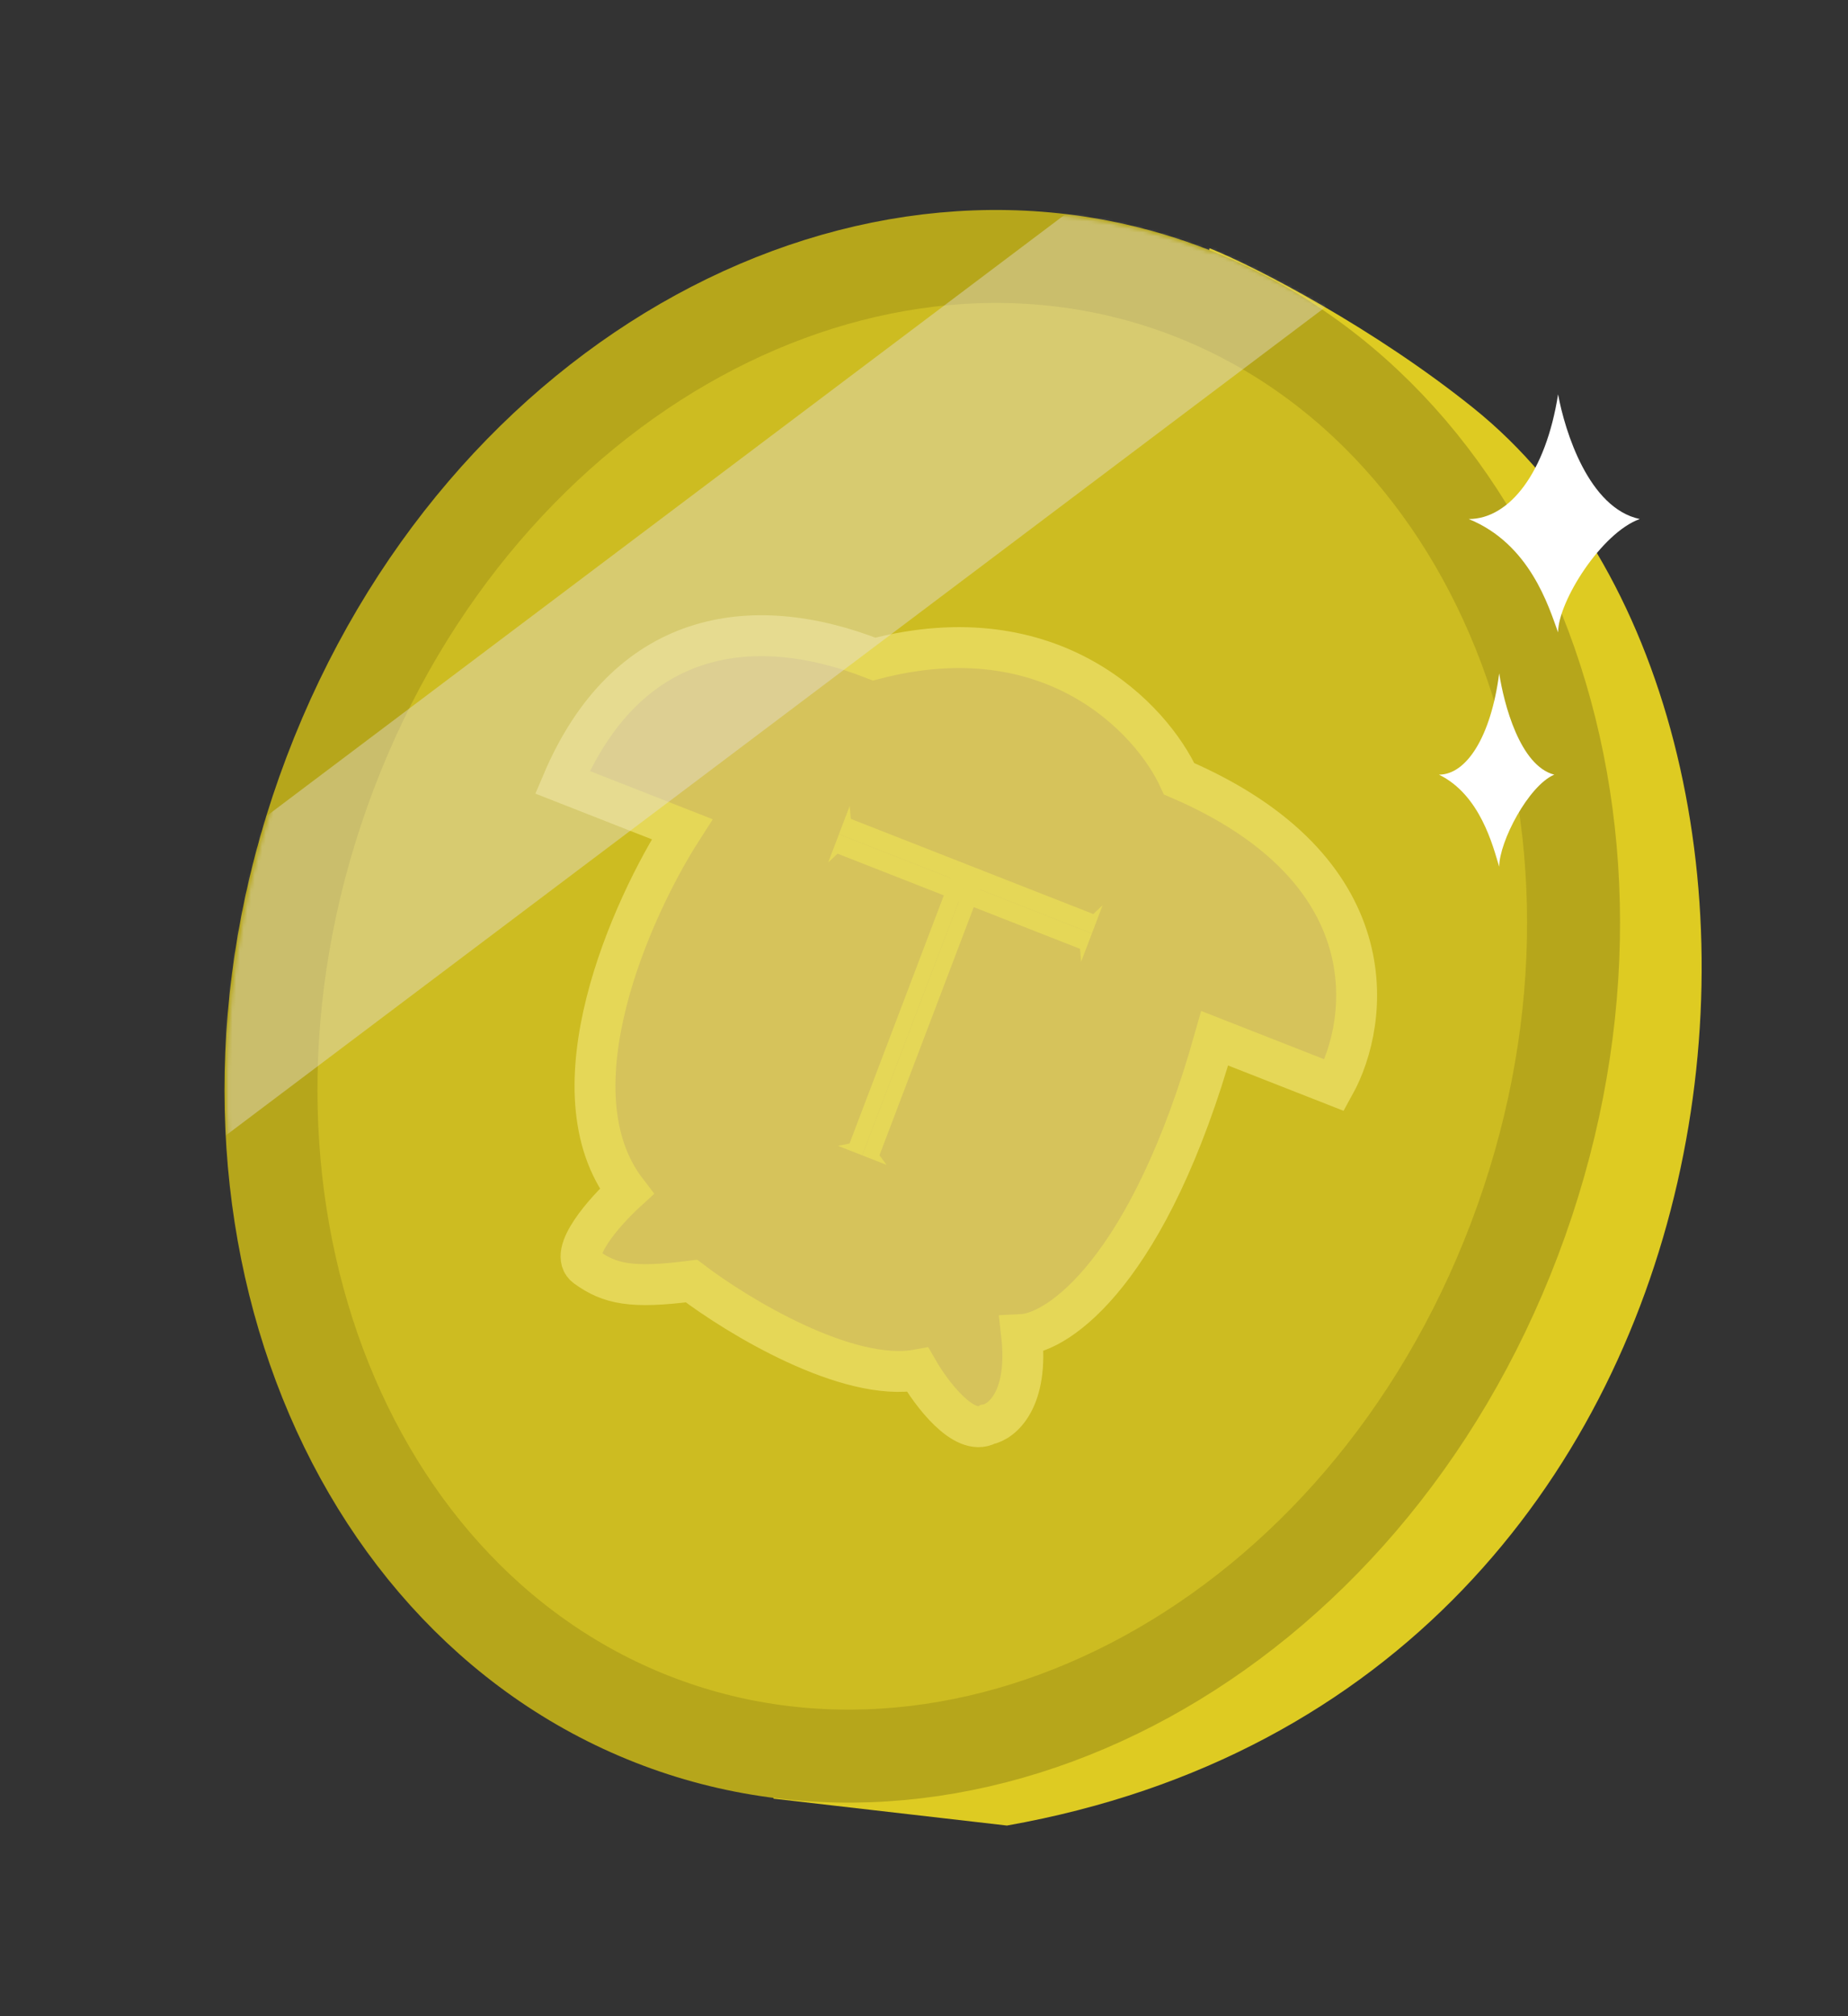 <svg width="497" height="542" viewBox="0 0 497 542" fill="none" xmlns="http://www.w3.org/2000/svg">
<rect x="0" y="0" width="497" height="542" fill="#333333" stroke="none"/>
<path d="M396.311 109.732C369.765 88.394 338.145 71.899 325.311 66.732L208 483.5L270.811 490.732C479.811 453.732 500.811 193.732 396.311 109.732Z" fill="#DECB22"/>
<path d="M407.303 333.135C366.421 440.893 261.532 496.022 175.336 462.128C89.139 428.234 47.883 315.639 88.766 207.881C129.648 100.124 234.537 44.995 320.733 78.888C406.93 112.782 448.185 225.378 407.303 333.135Z" fill="#CDBC21" stroke="#B6A61B" stroke-width="25"/>
<path d="M168.532 320.242C147.771 293.241 169.822 244.102 183.442 222.907L151.263 210.283C168.359 170.06 201.353 163.937 235.102 177.176C283.173 164.607 309.811 193.389 317.12 209.351C373.565 233.588 368.465 274.362 358.859 291.72L326.68 279.096C309.003 341.72 284.691 358.301 274.744 358.764C276.733 376.305 269.45 382.178 265.559 382.921C259.223 386.302 250.409 374.534 246.794 368.227C227.806 371.673 198.331 353.755 185.967 344.366C169.852 346.424 164.011 345.18 157.64 340.586C152.544 336.911 162.778 325.492 168.532 320.242Z" fill="#DCC882" fill-opacity="0.6" stroke="#E5D757" stroke-width="11"/>
<path d="M294.022 245.704L228.809 220.123L228.515 216.647L225.625 224.25L227.03 224.801L292.243 250.383L293.649 250.934L296.539 243.332L294.022 245.704Z" fill="#E5D757"/>
<path d="M290.464 255.061L225.252 229.479L222.734 231.852L225.625 224.25L227.03 224.801L292.243 250.383L293.649 250.934L290.758 258.537L290.464 255.061Z" fill="#E5D757"/>
<path d="M236.522 310.552L264.787 236.212L267.912 235.596L261.371 233.031L260.762 234.633L232.497 308.974L231.888 310.576L238.429 313.142L236.522 310.552Z" fill="#E5D757"/>
<path d="M228.472 307.395L256.737 233.054L254.83 230.465L261.371 233.031L260.762 234.633L232.497 308.974L231.888 310.576L225.347 308.01L228.472 307.395Z" fill="#E5D757"/>
<mask id="mask0" mask-type="alpha" maskUnits="userSpaceOnUse" x="61" y="57" width="398" height="435">
<path fill-rule="evenodd" clip-rule="evenodd" d="M325.825 67.407L325.691 67.881L325.681 67.877C231.294 30.762 120.245 91.699 77.646 203.982C35.047 316.266 77.029 437.376 171.415 474.491C183.577 479.273 196.015 482.427 208.548 484.053L208.513 484.175L271.325 491.407C480.325 454.407 501.325 194.407 396.825 110.407C370.279 89.069 338.658 72.574 325.825 67.407Z" fill="#E5D757"/>
</mask>
<g mask="url(#mask0)">
<rect x="-37" y="301.199" width="524" height="62" transform="rotate(-36.979 -37 301.199)" fill="#E5E0E0" fill-opacity="0.41"/>
</g>
<path d="M418 208.238C408.746 205.861 404.428 189.089 403.194 181C400.973 198.036 394.403 208.238 387 208.238C398.104 213.686 401.498 227.387 403.194 233C403.194 226.265 411.06 211.21 418 208.238Z" fill="white"/>
<path d="M441 139.524C427.269 136.598 420.861 115.956 419.03 106C415.734 126.968 405.985 139.524 395 139.524C411.478 146.229 416.512 163.092 419.03 170C419.03 161.71 430.701 143.181 441 139.524Z" fill="white"/>
</svg>
